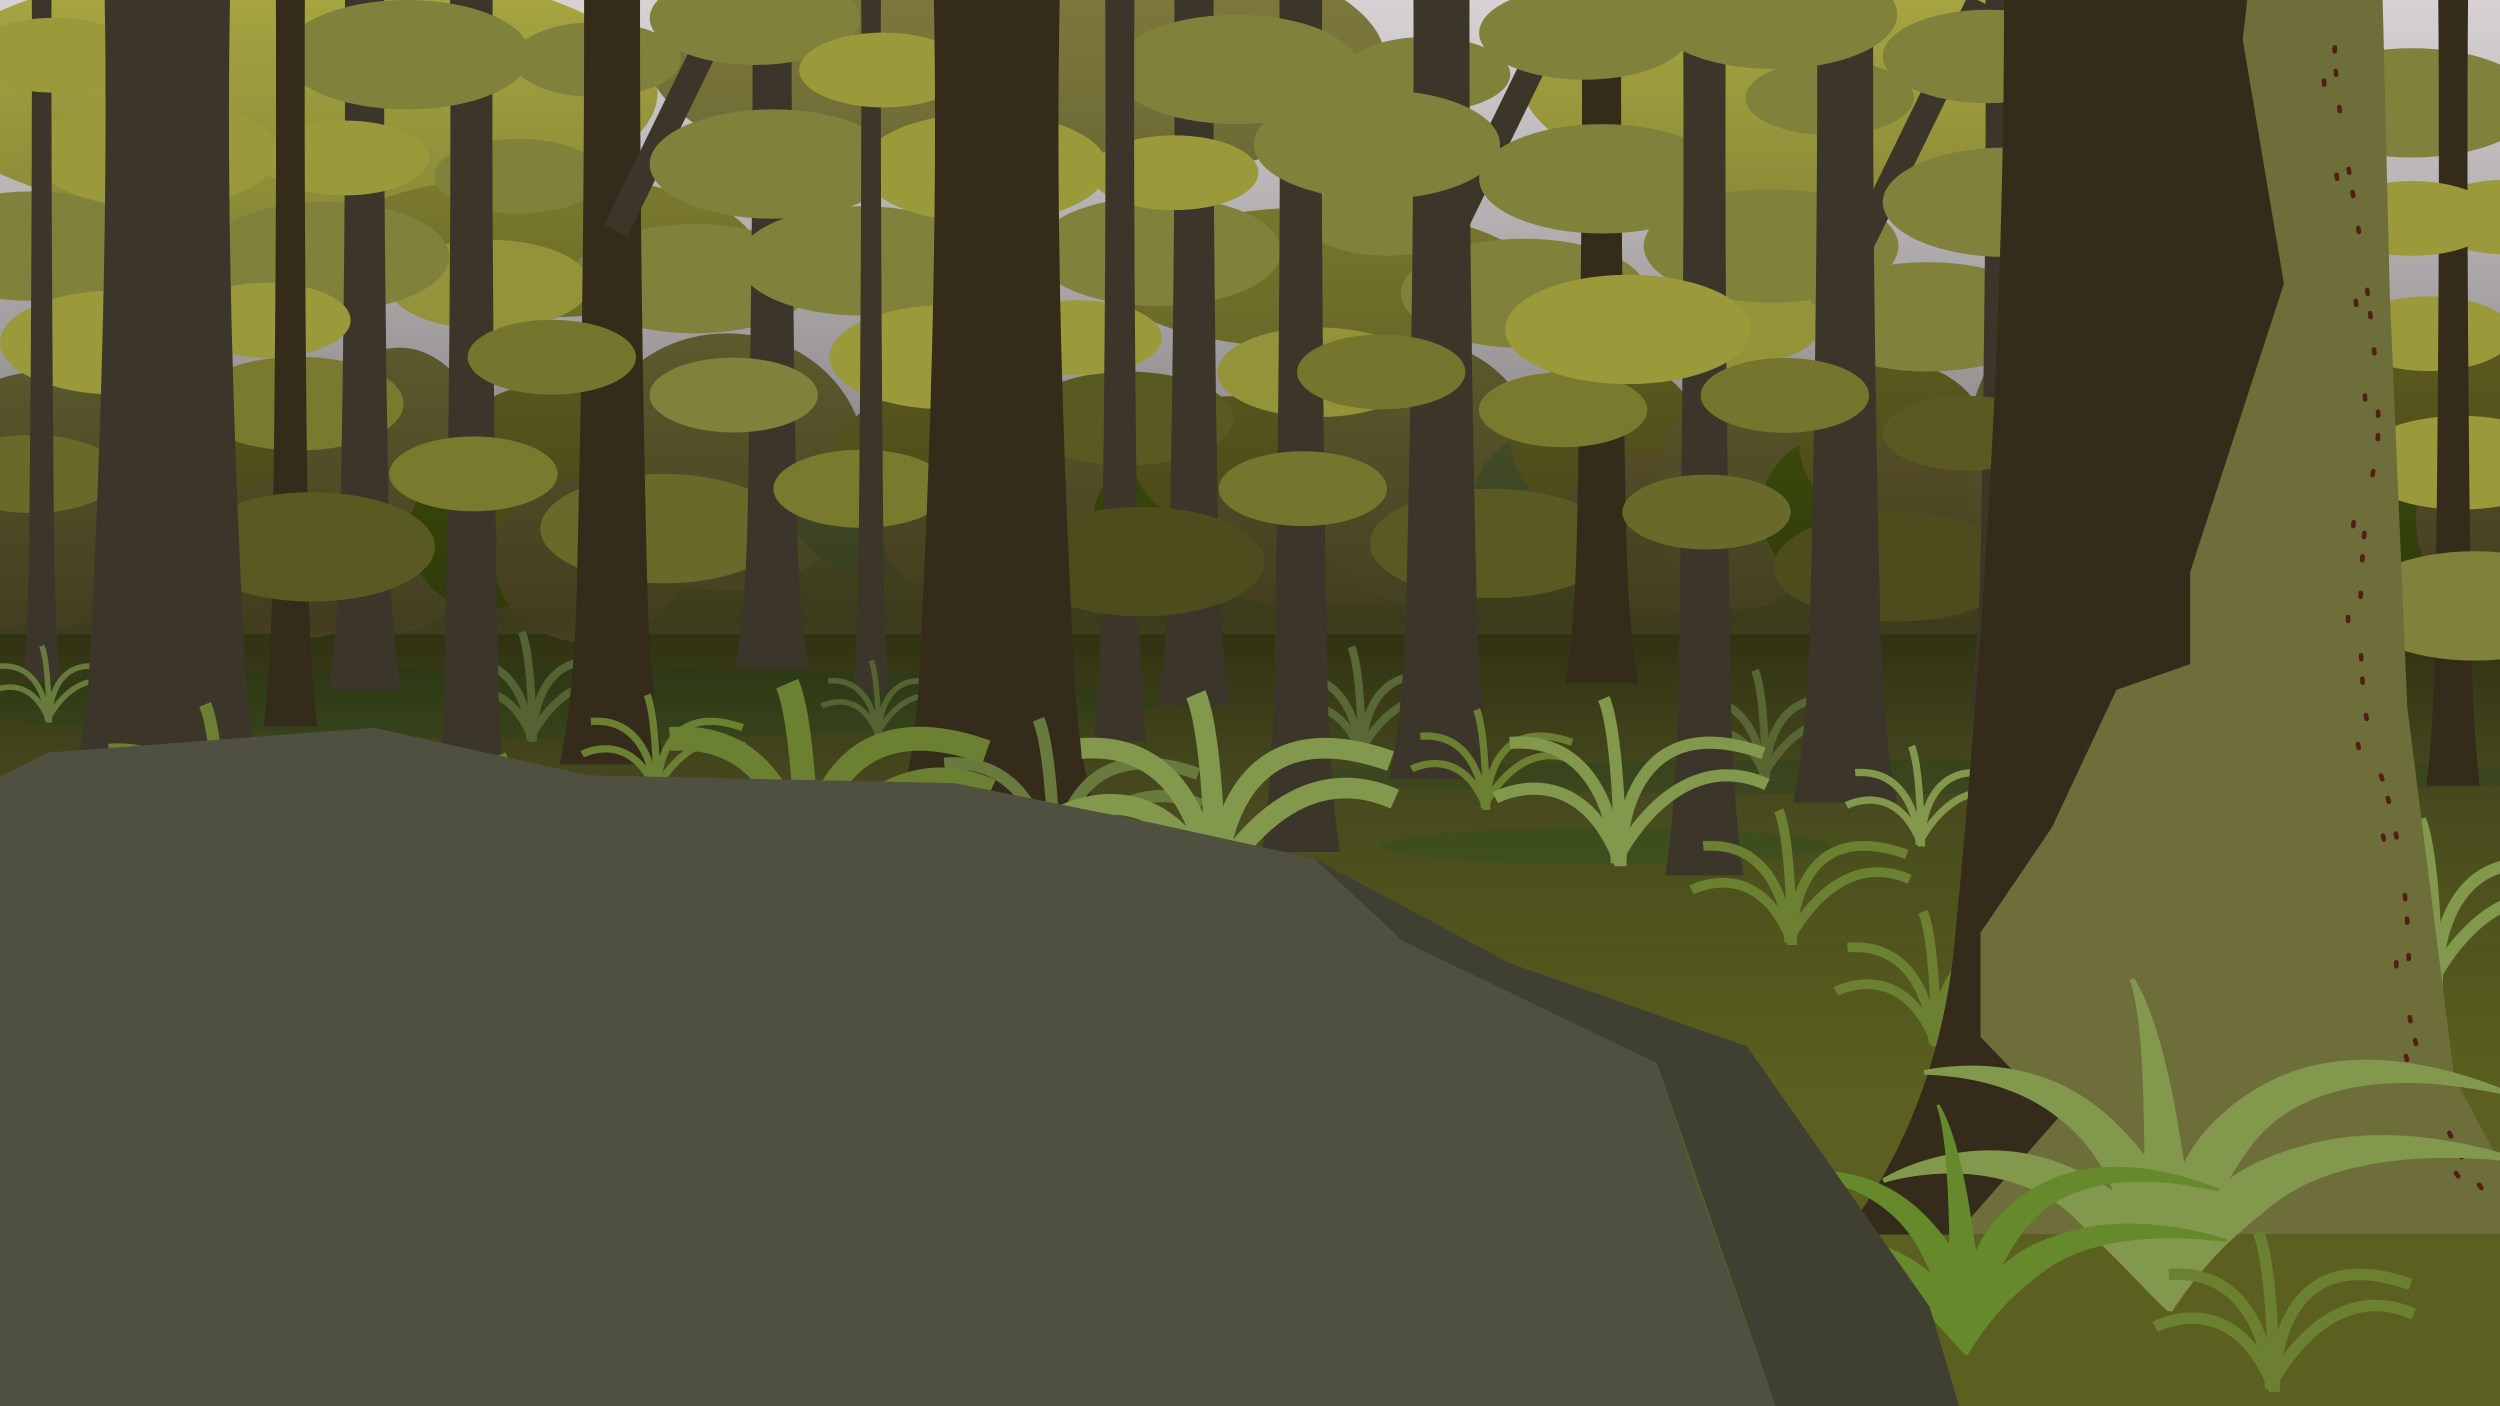 <svg xmlns="http://www.w3.org/2000/svg" xmlns:xlink="http://www.w3.org/1999/xlink" viewBox="0 0 1920 1080"><defs><style>.cls-1{fill:#e5dfe1;}.cls-2{fill:#5b6020;}.cls-3{fill:#b0af45;}.cls-4{fill:#787838;}.cls-5{fill:#848040;}.cls-6{fill:#979639;}.cls-7{fill:#867a3e;}.cls-8{fill:#6a783d;}.cls-9{fill:#84802c;}.cls-10{fill:#5c7312;}.cls-11{fill:#4a5e20;}.cls-12{fill:#4a6220;}.cls-13{fill:#4a6020;}.cls-14{fill:url(#linear-gradient);}.cls-15{fill:#80813b;}.cls-16{fill:#696929;}.cls-17,.cls-23,.cls-26,.cls-27,.cls-28,.cls-29,.cls-30,.cls-32,.cls-33,.cls-34,.cls-35,.cls-36,.cls-37,.cls-38,.cls-39,.cls-41,.cls-42,.cls-44{fill:none;stroke-miterlimit:10;}.cls-17,.cls-32{stroke:#556332;}.cls-17,.cls-30,.cls-35{stroke-width:6.13px;}.cls-18{fill:#9a9a3a;}.cls-19{fill:#7a7a2f;}.cls-20{fill:#939339;}.cls-21{fill:#342b1a;}.cls-22{fill:#3c362a;}.cls-23{stroke:#3c362a;stroke-width:20px;}.cls-24{fill:#75752d;}.cls-25{fill:#595922;}.cls-26,.cls-33{stroke:#697a3e;}.cls-26,.cls-32{stroke-width:4.28px;}.cls-27,.cls-28,.cls-34,.cls-38,.cls-44{stroke:#6b8031;}.cls-27{stroke-width:9.58px;}.cls-28,.cls-37{stroke-width:5.59px;}.cls-29,.cls-36,.cls-37,.cls-39{stroke:#82984d;}.cls-29,.cls-34{stroke-width:7.5px;}.cls-30{stroke:#596935;}.cls-31{fill:#4c4c1d;}.cls-33,.cls-36{stroke-width:9.35px;}.cls-35{stroke:#576633;}.cls-38{stroke-width:18.42px;}.cls-39{stroke-width:15.88px;}.cls-40{fill:#6e6e3b;}.cls-41,.cls-42{stroke:#541d16;stroke-linecap:round;stroke-width:3.56px;}.cls-41{stroke-dasharray:3 25 3 45 3 15;}.cls-42{stroke-dasharray:3 95 3 70;}.cls-43{fill:#82984d;}.cls-44{stroke-width:8.9px;}.cls-45{fill:#65892b;}.cls-46{fill:#4f503f;}.cls-47{fill:#3f4032;}</style><linearGradient id="linear-gradient" x1="971" y1="-64" x2="971" y2="838" gradientUnits="userSpaceOnUse"><stop offset="0" stop-opacity="0"/><stop offset="0.6" stop-opacity="0.5"/><stop offset="0.74" stop-color="#1d191a" stop-opacity="0.34"/><stop offset="0.76" stop-color="#1c191a" stop-opacity="0.3"/><stop offset="0.82" stop-color="#111010" stop-opacity="0.19"/><stop offset="1" stop-opacity="0"/></linearGradient></defs><g id="fern-interactive"><g id="background"><rect class="cls-1" x="-50" y="-57" width="2020" height="560"/><rect class="cls-2" x="-50" y="477" width="2020" height="651"/><ellipse class="cls-3" cx="222.23" cy="71" rx="282.85" ry="101"/><rect class="cls-4" x="-50" y="393" width="2020" height="94"/><ellipse class="cls-5" cx="781.02" cy="46" rx="282.85" ry="101"/><ellipse class="cls-6" cx="1014.83" cy="213.5" rx="163.83" ry="54.5"/><ellipse class="cls-3" cx="1450.75" cy="61" rx="282.85" ry="101"/><ellipse class="cls-6" cx="415.11" cy="189.22" rx="163.83" ry="54.5"/><ellipse class="cls-7" cx="3.46" cy="418.8" rx="75.11" ry="63.19"/><ellipse class="cls-5" cx="36.85" cy="383.47" rx="108.85" ry="98.47"/><ellipse class="cls-8" cx="151.19" cy="406.31" rx="58.76" ry="58.19"/><ellipse class="cls-9" cx="194.82" cy="355.26" rx="72.67" ry="63.26"/><ellipse class="cls-7" cx="230.69" cy="427.04" rx="72.67" ry="63.26"/><ellipse class="cls-5" cx="306.6" cy="376.24" rx="73.4" ry="109.24"/><ellipse class="cls-10" cx="372.83" cy="409.85" rx="58.76" ry="58.19"/><ellipse class="cls-9" cx="416.46" cy="358.79" rx="72.67" ry="63.26"/><ellipse class="cls-7" cx="452.33" cy="430.57" rx="72.67" ry="63.26"/><ellipse class="cls-7" cx="516.24" cy="403.08" rx="78.32" ry="50.67"/><ellipse class="cls-5" cx="558.28" cy="354.86" rx="106.28" ry="98.86"/><ellipse class="cls-8" cx="670.28" cy="393.08" rx="61.28" ry="46.66"/><ellipse class="cls-9" cx="715.78" cy="352.14" rx="75.78" ry="50.72"/><ellipse class="cls-7" cx="753.18" cy="409.69" rx="75.78" ry="50.72"/><ellipse class="cls-5" cx="825.75" cy="386.4" rx="69.94" ry="70.15"/><ellipse class="cls-10" cx="901.41" cy="395.91" rx="61.28" ry="46.66"/><ellipse class="cls-9" cx="946.9" cy="354.97" rx="75.78" ry="50.72"/><ellipse class="cls-7" cx="984.3" cy="412.53" rx="75.78" ry="50.72"/><ellipse class="cls-7" cx="1041.79" cy="401.21" rx="75.11" ry="63.19"/><ellipse class="cls-5" cx="1092.51" cy="363.68" rx="91.51" ry="100.68"/><ellipse class="cls-8" cx="1189.51" cy="388.73" rx="58.76" ry="58.19"/><ellipse class="cls-9" cx="1233.14" cy="337.68" rx="72.67" ry="63.26"/><ellipse class="cls-7" cx="1269.01" cy="409.46" rx="72.67" ry="63.26"/><ellipse class="cls-5" cx="1338.6" cy="380.4" rx="67.07" ry="87.49"/><ellipse class="cls-10" cx="1411.15" cy="392.26" rx="58.76" ry="58.19"/><ellipse class="cls-9" cx="1454.78" cy="341.21" rx="72.67" ry="63.26"/><ellipse class="cls-7" cx="1490.65" cy="412.99" rx="72.67" ry="63.26"/><ellipse class="cls-7" cx="1502.21" cy="384.07" rx="70.54" ry="76.78"/><ellipse class="cls-5" cx="1572.81" cy="354.49" rx="62.98" ry="106.31"/><ellipse class="cls-10" cx="1849.09" cy="373.2" rx="55.19" ry="70.71"/><ellipse class="cls-9" cx="1890.07" cy="311.16" rx="68.25" ry="76.87"/><ellipse class="cls-7" cx="1923.75" cy="398.38" rx="68.25" ry="76.87"/><ellipse class="cls-11" cx="1481" cy="596.56" rx="506.75" ry="13.25"/><ellipse class="cls-12" cx="416.13" cy="539.9" rx="474.88" ry="26.9"/><ellipse class="cls-13" cx="1233" cy="649.9" rx="172" ry="14.1"/></g><g id="shade"><rect class="cls-14" x="-56" y="-64" width="2054" height="902"/></g><g id="plants-background"><ellipse class="cls-15" cx="533.5" cy="214" rx="94.5" ry="42"/><ellipse class="cls-16" cx="509.5" cy="406" rx="94.5" ry="42"/><path class="cls-17" d="M407.43,568.41s-1.65-64.86-54-60.61"/><path class="cls-17" d="M346.11,535.39s41.77-22.64,63.1,33"/><path class="cls-17" d="M481.24,513c-74.05-26.42-72,54.16-72,54.16"/><path class="cls-17" d="M407,567.15s28.42-59.74,76-38.44"/><path class="cls-17" d="M409.21,569.88s-.37-65.62-8.39-84.48"/><ellipse class="cls-15" cx="24.5" cy="189" rx="94.5" ry="42"/><ellipse class="cls-18" cx="90" cy="263" rx="90" ry="40"/><ellipse class="cls-19" cx="229" cy="310" rx="81" ry="36"/><ellipse class="cls-20" cx="375.5" cy="218.56" rx="77.5" ry="34.44"/><ellipse class="cls-15" cx="398.02" cy="135.35" rx="64.63" ry="28.73"/><ellipse class="cls-15" cx="458.21" cy="45.75" rx="64.63" ry="28.73"/><ellipse class="cls-15" cx="250.5" cy="197" rx="94.5" ry="42"/><path class="cls-21" d="M430,587c1.6-7.43,2.82-14.85,4-22.28s2.08-14.86,3-22.28c1.71-14.86,3-29.71,4-44.56.44-7.43.89-14.86,1.19-22.29s.57-14.85.77-22.28l1-44.56c.72-29.71,1.22-59.42,1.82-89.12s1-59.42,1.38-89.13q1.19-89.13,1.4-178.25c.14-59.42,0-118.83-1.1-178.25h45.22c-1.07,59.42-1.24,118.83-1.1,178.25s.61,118.83,1.4,178.25c.35,29.71.9,59.42,1.38,89.13s1.1,59.41,1.82,89.12l1,44.56c.2,7.43.4,14.86.77,22.28s.75,14.86,1.19,22.29c1,14.85,2.28,29.7,4,44.56.88,7.42,1.83,14.85,3,22.28s2.36,14.85,4,22.28Z"/><path class="cls-22" d="M565.13,513.26c1.09-6.4,2-12.81,2.76-19.22s1.45-12.82,2.06-19.23c1.2-12.82,2.1-25.64,2.78-38.45s1.09-25.64,1.37-38.46l.71-38.45,1.27-76.91.93-76.91c.37-25.63.46-51.27.67-76.91l.24-38.45L578,51.82c.1-51.28,0-102.55-.76-153.82h31.5C608-50.73,607.89.54,608,51.82l.09,38.45.24,38.45c.21,25.64.3,51.28.67,76.91l.93,76.91,1.27,76.91.71,38.45c.28,12.82.7,25.64,1.37,38.46s1.58,25.63,2.78,38.45c.61,6.41,1.27,12.82,2.06,19.23s1.67,12.82,2.76,19.22Z"/><path class="cls-22" d="M252.13,530.39c1.09-6.41,2-12.82,2.76-19.23s1.45-12.82,2.06-19.23c1.2-12.82,2.1-25.63,2.78-38.45s1.09-25.64,1.37-38.46l.71-38.45,1.27-76.91.93-76.91c.37-25.63.46-51.27.67-76.9l.24-38.46L265,68.94c.1-51.27,0-102.55-.76-153.82h31.5C295-33.61,294.89,17.67,295,68.94l.09,38.45.24,38.46c.21,25.63.3,51.27.67,76.9l.93,76.91,1.27,76.91L298.9,415c.28,12.82.7,25.64,1.37,38.46s1.58,25.63,2.78,38.45c.61,6.41,1.27,12.82,2.06,19.23s1.67,12.82,2.76,19.23Z"/><path class="cls-22" d="M332,643c1.18-7.43,2.13-14.85,3-22.28s1.56-14.86,2.22-22.28c1.29-14.86,2.25-29.71,3-44.56s1.17-29.71,1.47-44.57l.77-44.56,1.36-89.12,1-89.13c.4-29.71.49-59.42.71-89.12l.27-44.57.09-44.56C346,48.83,345.85-10.58,345-70H379c-.81,59.42-.93,118.83-.82,178.25l.09,44.56.27,44.57c.22,29.7.31,59.41.71,89.12l1,89.13,1.36,89.12.77,44.56c.3,14.86.75,29.71,1.47,44.57s1.7,29.7,3,44.56c.66,7.42,1.37,14.85,2.22,22.28s1.79,14.85,3,22.28Z"/><line class="cls-23" x1="473" y1="177" x2="573.5" y2="-28.5"/><ellipse class="cls-15" cx="312.5" cy="42" rx="94.5" ry="42"/><ellipse class="cls-15" cx="593.5" cy="126" rx="94.5" ry="42"/><ellipse class="cls-15" cx="579.75" cy="13.99" rx="80.75" ry="35.89"/><ellipse class="cls-18" cx="204.61" cy="245.93" rx="64.63" ry="28.73"/><ellipse class="cls-18" cx="264.79" cy="121.34" rx="64.63" ry="28.73"/><ellipse class="cls-18" cx="119.08" cy="117.58" rx="94.5" ry="42"/><ellipse class="cls-19" cx="363.61" cy="363.93" rx="64.63" ry="28.73"/><ellipse class="cls-24" cx="423.79" cy="274.34" rx="64.63" ry="28.73"/><ellipse class="cls-16" cx="24.5" cy="364" rx="67.5" ry="30"/><ellipse class="cls-15" cx="563.45" cy="303.41" rx="64.63" ry="28.73"/><path class="cls-21" d="M202.56,558c3.05-25.64,4.54-51.27,5.58-76.91.49-12.82.79-25.63,1-38.45l.48-38.46,1-76.9.69-76.91c.27-25.64.33-51.27.48-76.91l.18-38.45L212,96.55c.07-51.27,0-102.54-.56-153.82h23.1C234-6,233.92,45.28,234,96.55l.07,38.46.18,38.45c.15,25.64.21,51.27.48,76.91l.69,76.91,1,76.9.48,38.46c.21,12.82.52,25.63,1,38.45,1,25.64,2.53,51.27,5.58,76.91Z"/><ellipse class="cls-25" cx="239.5" cy="420" rx="94.5" ry="42"/><path class="cls-22" d="M18.07,521.76c.54-6.41,1-12.82,1.37-19.23l.55-9.61.47-9.62c.33-6.41.55-12.81.79-19.22s.42-12.82.59-19.23c.75-25.64.79-51.27,1-76.91L23.54,291,24,214.12l.33-76.9.17-76.91c.06-25.64,0-51.27-.09-76.91L24.34-55l-.22-38.46H39.88L39.66-55,39.58-16.6c0,25.64-.15,51.27-.09,76.91l.17,76.91.33,76.9L40.46,291l.66,76.91c.25,25.64.29,51.27,1,76.91.17,6.41.33,12.82.59,19.23s.46,12.81.79,19.22l.47,9.62.55,9.61c.39,6.41.83,12.82,1.37,19.23Z"/><ellipse class="cls-18" cx="41.45" cy="42.41" rx="64.63" ry="28.73"/><path class="cls-26" d="M36.63,554S35.49,508.63-.92,511.6"/><path class="cls-26" d="M-6,530.89S23,515.06,37.87,554"/><path class="cls-26" d="M88,515.23c-51.49-18.47-50.09,37.86-50.09,37.86"/><path class="cls-26" d="M36.37,553.09s19.76-41.76,52.81-26.87"/><path class="cls-26" d="M37.87,555s-.25-45.87-5.83-59.06"/><path class="cls-22" d="M40.06,648a205.43,205.43,0,0,0,8.76-22.28q3.7-11.15,6.54-22.28a425.73,425.73,0,0,0,8.82-44.56c4.43-29.71,4.93-59.42,6.63-89.13q2.23-44.56,4-89.12c1.06-29.71,2.26-59.42,3-89.13Q80.49,202.37,81,113.25c0-14.85.13-29.71,0-44.56L81,46.41l-.23-22.28C80.55,9.27,80.32-5.58,80-20.44S79.18-50.15,78.5-65h100c-.68,14.85-1.1,29.71-1.45,44.56s-.6,29.71-.79,44.57L176,46.41l-.1,22.28c-.09,14.85,0,29.71,0,44.56q.41,89.13,3.18,178.25c.79,29.71,2,59.42,3,89.13q1.83,44.55,4,89.12c1.7,29.71,2.2,59.42,6.63,89.13a425.73,425.73,0,0,0,8.82,44.56q2.85,11.13,6.54,22.28A205.43,205.43,0,0,0,216.94,648Z"/><path class="cls-27" d="M167.78,670.68S165.21,569.37,83.42,576"/><path class="cls-27" d="M72,619.1s65.25-35.37,98.57,51.58"/><path class="cls-27" d="M283.09,584.1c-115.67-41.26-112.52,84.61-112.52,84.61"/><path class="cls-27" d="M167.19,668.71s44.39-93.32,118.65-60.05"/><path class="cls-27" d="M170.57,673s-.58-102.5-13.1-132"/><path class="cls-28" d="M503.05,609.38s-1.51-59.17-49.28-55.3"/><path class="cls-28" d="M447.1,579.26s38.11-20.66,57.57,30.12"/><path class="cls-28" d="M570.4,558.82c-67.57-24.1-65.73,49.41-65.73,49.41"/><path class="cls-28" d="M502.7,608.23s25.93-54.51,69.3-35.07"/><path class="cls-28" d="M504.67,610.72s-.33-59.86-7.65-77.08"/><path class="cls-29" d="M80,701.51s-2-79.34-66.07-74.15"/><path class="cls-29" d="M4.93,661.12s51.1-27.7,77.2,40.39"/><path class="cls-29" d="M170.25,633.71C79.66,601.4,82.13,700,82.13,700"/><path class="cls-29" d="M79.48,700s34.77-73.09,92.92-47"/><path class="cls-29" d="M82.13,703.31S81.68,623,71.87,600"/><ellipse class="cls-15" cx="1170.5" cy="225.34" rx="94.5" ry="42"/><ellipse class="cls-25" cx="1146.5" cy="417.34" rx="94.5" ry="42"/><path class="cls-30" d="M1044.43,579.75s-1.65-64.86-54-60.61"/><path class="cls-30" d="M983.11,546.73s41.77-22.64,63.1,33"/><path class="cls-30" d="M1118.24,524.32c-74-26.41-72,54.17-72,54.17"/><path class="cls-30" d="M1044,578.49s28.42-59.75,76-38.44"/><path class="cls-30" d="M1046.21,581.21s-.37-65.61-8.39-84.48"/><ellipse class="cls-15" cx="661.5" cy="200.34" rx="94.5" ry="42"/><ellipse class="cls-18" cx="727" cy="274.34" rx="90" ry="40"/><ellipse class="cls-25" cx="866" cy="321.34" rx="81" ry="36"/><ellipse class="cls-20" cx="1012.5" cy="285.89" rx="77.5" ry="34.44"/><ellipse class="cls-15" cx="1065.02" cy="167.68" rx="64.63" ry="28.73"/><ellipse class="cls-15" cx="1095.21" cy="57.09" rx="64.63" ry="28.73"/><ellipse class="cls-15" cx="889.5" cy="193" rx="94.5" ry="42"/><path class="cls-22" d="M1067,598.34c1.6-7.43,2.82-14.86,4-22.29s2.08-14.85,3-22.28c1.71-14.85,3-29.71,4-44.56.44-7.43.89-14.85,1.19-22.28s.57-14.86.77-22.28l1-44.56c.72-29.71,1.22-59.42,1.82-89.13s1-59.42,1.38-89.12q1.19-89.13,1.4-178.25c.14-59.42,0-118.84-1.1-178.25h45.22c-1.07,59.41-1.24,118.83-1.1,178.25s.61,118.83,1.4,178.25c.35,29.7.9,59.41,1.38,89.12s1.1,59.42,1.82,89.13l1,44.56c.2,7.42.4,14.85.77,22.28s.75,14.85,1.19,22.28c1,14.85,2.28,29.71,4,44.56.88,7.43,1.83,14.86,3,22.28s2.36,14.86,4,22.29Z"/><path class="cls-21" d="M1202.13,524.6c1.09-6.41,2-12.82,2.76-19.23s1.45-12.81,2.06-19.22c1.2-12.82,2.1-25.64,2.78-38.46s1.09-25.63,1.37-38.45l.71-38.46,1.27-76.9L1214,217c.37-25.64.46-51.27.67-76.91l.24-38.45.09-38.46c.1-51.27,0-102.54-.76-153.81h31.5c-.74,51.27-.86,102.54-.76,153.81l.09,38.46.24,38.45c.21,25.64.3,51.27.67,76.91l.93,76.91,1.27,76.9.71,38.46c.28,12.82.7,25.63,1.37,38.45s1.58,25.64,2.78,38.46c.61,6.41,1.27,12.81,2.06,19.22s1.67,12.82,2.76,19.23Z"/><path class="cls-22" d="M889.13,541.72c1.09-6.41,2-12.82,2.76-19.23s1.45-12.81,2.06-19.22c1.2-12.82,2.1-25.64,2.78-38.46s1.09-25.63,1.37-38.45l.71-38.45L900.08,311l.93-76.91c.37-25.64.46-51.27.67-76.91l.24-38.45L902,80.27c.1-51.27,0-102.54-.76-153.81h31.5C932-22.27,931.89,29,932,80.27l.09,38.46.24,38.45c.21,25.64.3,51.27.67,76.91l.93,76.91,1.27,76.91.71,38.45c.28,12.82.7,25.64,1.37,38.45s1.58,25.64,2.78,38.46c.61,6.41,1.27,12.82,2.06,19.22s1.67,12.82,2.76,19.23Z"/><path class="cls-22" d="M969,654.34c1.18-7.43,2.13-14.86,3-22.29s1.56-14.85,2.22-22.28c1.29-14.85,2.25-29.71,3-44.56s1.17-29.71,1.47-44.56l.77-44.56L980.78,387l1-89.12c.4-29.71.49-59.42.71-89.13l.27-44.56.09-44.56C983,60.17,982.85.75,982-58.66H1016c-.81,59.41-.93,118.83-.82,178.25l.09,44.56.27,44.56c.22,29.71.31,59.42.71,89.13l1,89.12,1.36,89.13.77,44.56c.3,14.85.75,29.71,1.47,44.56s1.7,29.71,3,44.56c.66,7.43,1.37,14.86,2.22,22.28s1.79,14.86,3,22.29Z"/><line class="cls-23" x1="1110" y1="188.34" x2="1210.5" y2="-17.16"/><ellipse class="cls-15" cx="949.5" cy="53.34" rx="94.5" ry="42"/><ellipse class="cls-15" cx="1230.5" cy="137.34" rx="94.5" ry="42"/><ellipse class="cls-15" cx="1216.75" cy="25.33" rx="80.75" ry="35.89"/><ellipse class="cls-18" cx="827.61" cy="259.27" rx="64.63" ry="28.73"/><ellipse class="cls-18" cx="901.79" cy="132.67" rx="64.63" ry="28.73"/><ellipse class="cls-18" cx="756.08" cy="128.92" rx="94.5" ry="42"/><ellipse class="cls-24" cx="1000.61" cy="375.27" rx="64.63" ry="28.73"/><ellipse class="cls-24" cx="1060.79" cy="285.67" rx="64.63" ry="28.73"/><ellipse class="cls-19" cx="661.5" cy="375.34" rx="67.5" ry="30"/><ellipse class="cls-19" cx="1200.45" cy="314.75" rx="64.63" ry="28.73"/><path class="cls-22" d="M839.56,569.34c3.05-25.64,4.54-51.28,5.58-76.91.49-12.82.79-25.64,1-38.46l.48-38.45,1-76.91.69-76.91c.27-25.63.33-51.27.48-76.91l.18-38.45.07-38.45c.07-51.28,0-102.55-.56-153.82h23.1C871,5.34,870.92,56.61,871,107.89l.07,38.45.18,38.45c.15,25.64.21,51.28.49,76.91l.68,76.91,1,76.91.48,38.45c.21,12.82.52,25.64,1,38.46,1,25.63,2.53,51.27,5.58,76.91Z"/><ellipse class="cls-31" cx="876.5" cy="431.34" rx="94.5" ry="42"/><path class="cls-22" d="M655.07,533.09c.54-6.41,1-12.82,1.37-19.22l.55-9.62.47-9.61c.33-6.41.55-12.82.79-19.23s.42-12.82.59-19.23c.75-25.63.79-51.27,1-76.9l.66-76.91.47-76.91.33-76.91.17-76.91c.06-25.63,0-51.27-.09-76.9l-.08-38.46-.22-38.45h15.76l-.22,38.45-.08,38.46c-.05,25.63-.15,51.27-.09,76.9l.17,76.91.33,76.91.47,76.91.66,76.91c.25,25.63.29,51.27,1,76.9.17,6.41.33,12.82.59,19.23s.46,12.82.79,19.23l.47,9.61.55,9.62c.39,6.4.83,12.81,1.37,19.22Z"/><ellipse class="cls-18" cx="678.45" cy="53.75" rx="64.63" ry="28.73"/><path class="cls-32" d="M673.63,565.31s-1.14-45.34-37.55-42.37"/><path class="cls-32" d="M631,542.23s29-15.83,43.87,23.08"/><path class="cls-32" d="M725,526.56c-51.49-18.46-50.09,37.87-50.09,37.87"/><path class="cls-32" d="M673.37,564.43s19.76-41.77,52.81-26.88"/><path class="cls-32" d="M674.87,566.34s-.25-45.88-5.83-59.07"/><path class="cls-21" d="M677.06,659.34a205.58,205.58,0,0,0,8.76-22.29q3.7-11.13,6.54-22.28a425.22,425.22,0,0,0,8.82-44.56c4.43-29.71,4.93-59.42,6.63-89.12q2.24-44.56,4-89.13c1.06-29.71,2.26-59.42,3.05-89.12q2.64-89.13,3.18-178.25c0-14.86.13-29.71,0-44.57L718,57.74l-.23-22.28c-.19-14.85-.42-29.71-.79-44.56s-.77-29.71-1.45-44.56h100c-.68,14.85-1.1,29.7-1.45,44.56s-.6,29.71-.79,44.56L813,57.74,812.93,80c-.09,14.86,0,29.71,0,44.57q.4,89.11,3.18,178.25c.79,29.7,2,59.41,3.05,89.12q1.83,44.57,4,89.13c1.7,29.7,2.2,59.41,6.63,89.12a425.22,425.22,0,0,0,8.82,44.56q2.85,11.15,6.54,22.28a205.58,205.58,0,0,0,8.76,22.29Z"/><path class="cls-33" d="M807.58,678.94S805.06,580,725.21,586.5"/><path class="cls-33" d="M714.06,628.59s63.71-34.53,96.24,50.35"/><path class="cls-33" d="M920.16,594.42C807.22,554.13,810.3,677,810.3,677"/><path class="cls-33" d="M807,677s43.35-91.11,115.85-58.62"/><path class="cls-33" d="M810.3,681.18s-.56-100.07-12.79-128.84"/><path class="cls-28" d="M1140.05,620.72s-1.51-59.18-49.28-55.3"/><path class="cls-28" d="M1084.1,590.59s38.11-20.65,57.57,30.13"/><path class="cls-28" d="M1207.4,570.15c-67.57-24.1-65.73,49.42-65.73,49.42"/><path class="cls-28" d="M1139.7,619.57s25.93-54.51,69.3-35.07"/><path class="cls-28" d="M1141.67,622.06s-.33-59.87-7.65-77.08"/><path class="cls-34" d="M393,680.85s-2-79.34-66.07-74.15"/><path class="cls-34" d="M317.93,640.46s51.1-27.7,77.2,40.39"/><path class="cls-34" d="M483.25,613.05c-90.59-32.32-88.12,66.26-88.12,66.26"/><path class="cls-34" d="M392.48,679.31s34.77-73.09,92.92-47"/><path class="cls-34" d="M395.13,682.64s-.45-80.27-10.26-103.35"/><ellipse class="cls-15" cx="1480.5" cy="243.34" rx="94.5" ry="42"/><ellipse class="cls-31" cx="1456.5" cy="435.34" rx="94.5" ry="42"/><path class="cls-35" d="M1354.43,597.75s-1.65-64.86-54-60.61"/><path class="cls-35" d="M1293.11,564.73s41.77-22.64,63.1,33"/><path class="cls-35" d="M1428.24,542.32c-74-26.41-72,54.17-72,54.17"/><path class="cls-35" d="M1354,596.49s28.42-59.75,76-38.44"/><path class="cls-35" d="M1356.21,599.21s-.37-65.61-8.39-84.48"/><ellipse class="cls-15" cx="1852.5" cy="79" rx="94.5" ry="42"/><ellipse class="cls-18" cx="1890" cy="355.34" rx="81" ry="36"/><ellipse class="cls-20" cx="1322.5" cy="247.89" rx="77.5" ry="34.44"/><ellipse class="cls-15" cx="1360.19" cy="188.94" rx="97.81" ry="43.47"/><ellipse class="cls-15" cx="1405.21" cy="75.09" rx="64.63" ry="28.73"/><ellipse class="cls-15" cx="1057.5" cy="111" rx="94.5" ry="42"/><path class="cls-22" d="M1377,616.34c1.6-7.43,2.82-14.86,4-22.29s2.08-14.85,3-22.28c1.71-14.85,3-29.71,4-44.56.44-7.43.89-14.85,1.19-22.28s.57-14.86.77-22.28l1-44.56c.72-29.71,1.22-59.42,1.82-89.13s1-59.42,1.38-89.12q1.19-89.13,1.4-178.25c.14-59.42,0-118.84-1.1-178.25h45.22c-1.07,59.41-1.24,118.83-1.1,178.25s.61,118.83,1.4,178.25c.35,29.7.9,59.41,1.38,89.12s1.1,59.42,1.82,89.13l1,44.56c.2,7.42.4,14.85.77,22.28s.75,14.85,1.19,22.28c1,14.85,2.28,29.71,4,44.56.88,7.43,1.83,14.86,3,22.28s2.36,14.86,4,22.29Z"/><path class="cls-22" d="M1512.13,542.6c1.09-6.41,2-12.82,2.76-19.23s1.45-12.81,2.06-19.22c1.2-12.82,2.1-25.64,2.78-38.46s1.09-25.63,1.37-38.45l.71-38.46,1.27-76.9L1524,235c.37-25.64.46-51.27.67-76.91l.24-38.45.09-38.46c.1-51.27,0-102.54-.76-153.81h31.5c-.74,51.27-.86,102.54-.76,153.81l.09,38.46.24,38.45c.21,25.64.3,51.27.67,76.91l.93,76.91,1.27,76.9.71,38.46c.28,12.82.7,25.63,1.37,38.45s1.58,25.64,2.78,38.46c.61,6.41,1.27,12.81,2.06,19.22s1.67,12.82,2.76,19.23Z"/><path class="cls-22" d="M1279,672.34c1.18-7.43,2.13-14.86,3-22.29s1.56-14.85,2.22-22.28c1.29-14.85,2.25-29.71,3-44.56s1.17-29.71,1.47-44.56l.77-44.56,1.36-89.13,1-89.12c.4-29.71.49-59.42.71-89.13l.27-44.56.09-44.56c.11-59.42,0-118.84-.82-178.25H1326c-.81,59.41-.93,118.83-.82,178.25l.09,44.56.27,44.56c.22,29.71.31,59.42.71,89.13l1,89.12,1.36,89.13.77,44.56c.3,14.85.75,29.71,1.47,44.56s1.7,29.71,3,44.56c.66,7.43,1.37,14.86,2.22,22.28s1.79,14.86,3,22.29Z"/><line class="cls-23" x1="1420" y1="206.34" x2="1520.5" y2="0.84"/><ellipse class="cls-15" cx="1362.5" cy="11" rx="94.5" ry="42"/><ellipse class="cls-15" cx="1540.5" cy="155.34" rx="94.5" ry="42"/><ellipse class="cls-15" cx="1526.75" cy="43.33" rx="80.75" ry="35.89"/><ellipse class="cls-18" cx="1865.61" cy="256.27" rx="64.63" ry="28.73"/><ellipse class="cls-18" cx="1925.79" cy="166.67" rx="64.63" ry="28.73"/><ellipse class="cls-18" cx="1250.5" cy="253" rx="94.5" ry="42"/><ellipse class="cls-16" cx="1310.61" cy="393.27" rx="64.63" ry="28.73"/><ellipse class="cls-24" cx="1370.79" cy="303.67" rx="64.63" ry="28.73"/><ellipse class="cls-25" cx="1510.45" cy="332.75" rx="64.63" ry="28.73"/><path class="cls-21" d="M1863.56,603.34c3-25.64,4.54-51.28,5.58-76.91.49-12.82.79-25.64,1-38.46l.48-38.45,1-76.91.69-76.91c.27-25.63.33-51.27.48-76.91l.18-38.45.07-38.45c.07-51.28,0-102.55-.56-153.82h23.1c-.55,51.27-.63,102.54-.56,153.82l.07,38.45.18,38.45c.15,25.64.21,51.28.49,76.91l.68,76.91,1,76.91.48,38.45c.21,12.82.52,25.64,1,38.46,1,25.63,2.53,51.27,5.58,76.91Z"/><ellipse class="cls-15" cx="1900.5" cy="465.34" rx="94.5" ry="42"/><ellipse class="cls-18" cx="1852.45" cy="167.75" rx="64.63" ry="28.73"/><path class="cls-36" d="M1868.58,755.94s-2.52-98.91-82.37-92.44"/><path class="cls-36" d="M1775.06,705.59s63.71-34.53,96.24,50.35"/><path class="cls-36" d="M1981.16,671.42C1868.22,631.13,1871.3,754,1871.3,754"/><path class="cls-36" d="M1868,754s43.35-91.11,115.85-58.62"/><path class="cls-36" d="M1871.3,758.18s-.56-100.07-12.79-128.84"/><path class="cls-37" d="M1474.05,648.72s-1.51-59.18-49.28-55.3"/><path class="cls-37" d="M1418.1,618.59s38.11-20.65,57.57,30.13"/><path class="cls-37" d="M1541.4,598.15c-67.57-24.1-65.73,49.42-65.73,49.42"/><path class="cls-37" d="M1473.7,647.57s25.93-54.51,69.3-35.07"/><path class="cls-37" d="M1475.67,650.06s-.33-59.87-7.65-77.08"/><path class="cls-34" d="M1485,801.85s-2-79.34-66.07-74.15"/><path class="cls-34" d="M1409.93,761.46s51.1-27.7,77.2,40.39"/><path class="cls-34" d="M1575.25,734.05c-90.59-32.32-88.12,66.26-88.12,66.26"/><path class="cls-34" d="M1484.48,800.31s34.77-73.09,92.92-47"/><path class="cls-34" d="M1487.13,803.64s-.45-80.27-10.26-103.35"/><path class="cls-38" d="M617.14,682.87S614,559.53,514.43,567.61"/><path class="cls-38" d="M500.53,620.08S580,577,620.53,682.87"/><path class="cls-38" d="M757.52,577.47c-140.83-50.23-137,103-137,103"/><path class="cls-38" d="M616.41,680.48s54.05-113.62,144.45-73.11"/><path class="cls-38" d="M620.53,685.66s-.7-124.78-15.95-160.66"/><path class="cls-39" d="M930.64,687.6S927.57,567,830.18,574.86"/><path class="cls-39" d="M816.58,626.19S894.28,584.07,934,687.6"/><path class="cls-39" d="M1068,584.51C930.21,535.38,934,685.26,934,685.26"/><path class="cls-39" d="M929.93,685.26s52.87-111.13,141.29-71.5"/><path class="cls-39" d="M934,690.33s-.68-122.05-15.6-157.15"/><path class="cls-36" d="M1241.8,663s-2.52-98.91-82.37-92.43"/><path class="cls-36" d="M1148.28,612.67s63.7-34.53,96.24,50.35"/><path class="cls-36" d="M1354.38,578.5c-112.94-40.29-109.86,82.61-109.86,82.61"/><path class="cls-36" d="M1241.21,661.11s43.35-91.12,115.85-58.63"/><path class="cls-36" d="M1244.52,665.26s-.56-100.07-12.79-128.84"/><path class="cls-34" d="M1374.17,723.93s-2-79.34-66.07-74.15"/><path class="cls-34" d="M1299.15,683.54s51.1-27.7,77.2,40.39"/><path class="cls-34" d="M1464.47,656.13c-90.59-32.32-88.12,66.26-88.12,66.26"/><path class="cls-34" d="M1373.7,722.39s34.77-73.09,92.92-47"/><path class="cls-34" d="M1376.35,725.72s-.45-80.27-10.26-103.35"/></g><g id="tree"><path class="cls-21" d="M1415.16,948.18c2.73-3.11,5.2-6.21,7.58-9.31l3.48-4.66c1.14-1.55,2.23-3.1,3.33-4.65q6.48-9.31,12.07-18.62a393.09,393.09,0,0,0,19.72-37.24c1.43-3.11,2.87-6.21,4.18-9.31l2-4.66,1.9-4.65c2.58-6.21,4.9-12.42,7.11-18.62,4.4-12.42,8.17-24.83,11.41-37.24a480,480,0,0,0,13.09-74.48l3.51-37.24,1.75-18.62,1.65-18.62,3.27-37.24,3-37.24,1.52-18.62,1.41-18.62L1520,501.3q5.3-74.48,9.35-149c5.23-99.31,8.66-198.61,9.5-297.92.42-49.65.22-99.31-.88-149-.56-24.83-1.31-49.65-2.38-74.48s-2.38-49.65-4.42-74.48h301.76c-2,24.83-3.33,49.65-4.42,74.48s-1.82,49.65-2.37,74.48c-1.11,49.65-1.3,99.31-.89,149,.85,99.31,4.28,198.61,9.5,297.92q4,74.48,9.35,149l2.79,37.24,1.41,18.62,1.52,18.62,3,37.24,3.28,37.24,1.64,18.62,1.76,18.62,3.5,37.24a481.22,481.22,0,0,0,13.1,74.48c3.24,12.41,7,24.82,11.4,37.24,2.21,6.2,4.53,12.41,7.11,18.62l1.9,4.65,2,4.66c1.31,3.1,2.75,6.2,4.18,9.31a390.93,390.93,0,0,0,19.73,37.24q5.6,9.3,12.06,18.62c1.1,1.55,2.19,3.1,3.33,4.65l3.49,4.66c2.37,3.1,4.84,6.2,7.58,9.31Z"/><polygon class="cls-40" points="1743.5 -156.99 1722.42 30.42 1754.05 217.84 1682.05 439.19 1682.05 510.02 1625.41 529.84 1575.85 635.53 1521.03 716.33 1521.03 796.3 1580.66 858.59 1502.17 948.18 1949.11 948.18 1884.81 827.16 1848.75 542.76 1835.32 224.83 1826.8 -128.53 1743.5 -156.99"/></g><g id="ants"><path id="ants-2" class="cls-41" d="M1815.73-35.13s-26.89,38.39-22.14,86.77l4.74,48.37s38.75,201.27,25.31,257.81-16.48,181.63,2.83,231.77,26.43,140.74,22.28,169,42.37,174.21,100.36,189.6"/><path id="ants-1" class="cls-42" d="M1806.24-31.57S1779.35,6.82,1784.1,55.2l4.74,48.37s38.75,201.26,25.31,257.8S1797.67,543,1817,593.15s26.43,140.74,22.28,169,42.37,174.21,100.36,189.6"/></g><g id="plants-foreground"><path class="cls-43" d="M1664.71,1006.5c-5.7-11.83-10.53-23.2-15.45-34.24s-9.65-21.76-14.6-32.15c-2.46-5.19-4.9-10.33-7.26-15.47l-7.06-15.39c-4.69-10.26-10.18-20.27-17.35-29a140.76,140.76,0,0,0-54.46-40.63,169.9,169.9,0,0,0-34.18-10.24l-4.47-.85-4.5-.7c-3-.51-6-.8-9.07-1.16-1.52-.21-3-.34-4.58-.47l-4.59-.39c-3.07-.21-6.15-.34-9.25-.54l-.24-3.51c24.64-4.46,50.65-4.83,76.28,1.12a175.5,175.5,0,0,1,18.93,5.82,162.09,162.09,0,0,1,18.2,8.36,154,154,0,0,1,32.49,24c4.86,4.7,9.61,9.55,14.11,14.64l3.34,3.85,3.24,3.93,3.11,4c1,1.36,2,2.74,3,4.12a120.69,120.69,0,0,1,10.22,17.48,123.62,123.62,0,0,1,7.07,18.8,155.6,155.6,0,0,1,5.95,39.2,141.94,141.94,0,0,1-1,19.76c-.42,3.28-.94,6.55-1.65,9.81a70.59,70.59,0,0,1-2.74,9.74Z"/><path class="cls-43" d="M1445.5,905.2a156,156,0,0,1,32.07-13.81,172.74,172.74,0,0,1,17.1-4.39,166,166,0,0,1,35.67-3.55,160,160,0,0,1,18.23,1.27,154.07,154.07,0,0,1,18.13,3.58,158.62,158.62,0,0,1,17.7,5.84l4.33,1.78,4.31,1.88c1.44.62,2.85,1.29,4.28,2s2.85,1.33,4.25,2.06,2.83,1.39,4.21,2.15l4.16,2.27c1.37.78,2.7,1.62,4.06,2.43s2.7,1.66,4,2.54A99.54,99.54,0,0,1,1632.74,923c1.11,1.11,2.24,2.2,3.31,3.35s2.11,2.31,3.11,3.51c2.08,2.33,3.87,4.88,5.75,7.36a132.85,132.85,0,0,1,16.85,32.63c.54,1.41,1,2.89,1.41,4.34s.9,2.9,1.29,4.36c.8,2.93,1.43,5.91,2.06,8.87s1,6,1.34,9.05a91.38,91.38,0,0,1,.45,9.25l-3.21,1.43c-2.4-2-4.57-4.1-6.65-6.19s-4.21-4.12-6.22-6.18l-3-3.06c-1-1-1.93-2.07-2.94-3.06-2-2-3.86-4-5.82-6-7.66-7.94-15-15.57-22.43-22.79l-2.77-2.69c-.47-.44-.9-.91-1.36-1.36l-1.38-1.32-5.42-5.35c-3.6-3.54-7.09-7.18-10.72-10.7-7.14-7.16-15-13.84-23.94-18.87-17.85-10-38.35-16-59.88-17.74a176.75,176.75,0,0,0-32.75.34q-8.26.79-16.5,2.35a152,152,0,0,0-16.3,3.84Z"/><path class="cls-43" d="M1923.85,840.84l-11.32-2.27c-3.78-.71-7.57-1.34-11.34-2s-7.57-1.16-11.34-1.74-7.57-.92-11.34-1.38a272.56,272.56,0,0,0-45.07-1.34c-3.72.12-7.4.56-11.07.87-1.84.17-3.65.47-5.47.7s-3.64.46-5.43.82l-5.39.94-5.31,1.16c-1.78.35-3.52.83-5.26,1.31s-3.49.87-5.18,1.46l-5.11,1.59-5,1.83c-1.68.56-3.28,1.34-4.91,2l-2.44,1-2.38,1.13a121.62,121.62,0,0,0-18.08,10.38,101.5,101.5,0,0,0-15.59,13.49,131.13,131.13,0,0,0-12.79,16c-3.89,5.62-7.49,11.43-11,17.35s-6.89,12-10.18,18.22a402.3,402.3,0,0,0-17.94,39.55c-5.49,13.84-10.55,28.23-15.89,43.24l-3.52,0a88.29,88.29,0,0,1-2.92-12c-.73-4-1.24-8-1.63-12.09a165.79,165.79,0,0,1-.34-24.42c.27-4.07.6-8.17,1.18-12.23s1.21-8.15,2-12.2a166.59,166.59,0,0,1,6.82-24,135.26,135.26,0,0,1,10.93-22.9A125.8,125.8,0,0,1,1697,864.84a166.19,166.19,0,0,1,40.59-31.46A152.88,152.88,0,0,1,1785,816.59a192.29,192.29,0,0,1,48.68-2.07c32,2.61,62.47,11.28,91.23,23Z"/><path class="cls-43" d="M1664.89,1006.21a61.13,61.13,0,0,1-.62-11c0-1.84.17-3.62.28-5.46s.4-3.61.61-5.43a118.91,118.91,0,0,1,5.19-21.29,129.19,129.19,0,0,1,21.72-38.66c2.48-2.8,4.9-5.69,7.56-8.34,1.33-1.32,2.73-2.57,4.1-3.85.69-.64,1.38-1.28,2.08-1.9s1.43-1.23,2.17-1.8c1.46-1.18,3-2.29,4.47-3.42.74-.57,1.5-1.13,2.26-1.68l1.14-.82,1.19-.75c3.18-2,6.36-4,9.63-5.76l10-4.91L1747,887c1.69-.74,3.45-1.27,5.18-1.86s3.48-1.15,5.2-1.75c3.42-1.27,6.93-2.2,10.42-3.2s6.93-2.07,10.46-2.75,7-1.54,10.52-2.26l10.59-1.54,2.64-.38,1.32-.18,1.32-.12,5.3-.42,5.28-.39,2.64-.19,1.32-.09h1.32l10.53-.12c1.75,0,3.5-.05,5.24,0l5.23.28,10.42.55,1.3.08,1.29.14,2.58.3,5.16.59c3.44.41,6.87.74,10.28,1.23l10.18,1.72,5.07.86c1.69.3,3.38.57,5,1l10,2.29,5,1.15c1.66.39,3.33.72,5,1.22,6.56,1.9,13.11,3.73,19.6,5.68l-.72,3.44c-6.74-.54-13.43-1.19-20.11-1.77-1.66-.19-3.34-.22-5-.32l-5-.25-10-.5c-1.66-.11-3.33-.08-5-.09l-5,0-9.94-.07c-3.31.06-6.61.27-9.91.4l-4.93.23-2.46.11-1.23.06-1.23.12-9.78.94-4.87.47c-1.61.19-3.22.49-4.82.73l-9.61,1.44-1.2.18-1.18.26-2.37.5-4.72,1-4.7,1-1.18.24-1.15.32-2.31.63-9.21,2.51-9,3c-3,.92-5.88,2.21-8.76,3.4a134.82,134.82,0,0,0-31.7,18.73c-1.23.87-2.35,1.9-3.53,2.82s-2.35,1.87-3.55,2.77-2.27,1.94-3.45,2.86-2.28,1.92-3.46,2.82-2.24,2-3.4,2.9-2.25,2-3.43,2.87-2.2,2-3.35,3l-3.4,2.95A274.31,274.31,0,0,0,1692.14,975a370.45,370.45,0,0,0-23.79,31.84Z"/><path class="cls-43" d="M1665,1007c-1.36-2.66-2.5-5.33-3.56-8s-2-5.32-3-8c-1.83-5.31-3.38-10.61-4.79-15.92a281.63,281.63,0,0,1-6.32-31.78q-1.12-8-1.51-15.92c-.24-5.31-.22-10.63,0-16,.47-10.68,1.21-21.4,1-32.05-.36-21.3-.83-42.6-2-63.84-.52-10.64-1.46-21.21-2.74-31.73-.17-1.31-.29-2.65-.49-4L1641,776c-.21-1.3-.37-2.63-.62-3.92l-.74-3.89c-.42-2.63-1.07-5.16-1.67-7.75-.16-.64-.29-1.3-.47-1.93l-.57-1.88-1.13-3.81,3.16-1.56a115.51,115.51,0,0,1,7.78,14.66l1.66,3.81c.54,1.27,1,2.56,1.52,3.84l1.49,3.86c.5,1.29.92,2.59,1.39,3.89.91,2.6,1.86,5.2,2.63,7.82s1.66,5.25,2.4,7.89l2.26,7.91,2.1,8c.7,2.65,1.29,5.31,1.94,8s1.27,5.33,1.86,8c1.2,5.34,2.27,10.69,3.36,16s2,10.72,2.91,16.09,1.75,10.75,2.59,16.13c1.58,10.76,3.88,21.47,5.67,32.24a160.92,160.92,0,0,1,1.84,16.2,152.41,152.41,0,0,1,0,16.28,227.17,227.17,0,0,1-4,32.63c-1.12,5.44-2.38,10.87-4,16.3-.82,2.72-1.68,5.43-2.67,8.14a82.14,82.14,0,0,1-3.36,8.13Z"/><path class="cls-44" d="M1744.06,1066.87s-2.4-94.12-78.38-87.95"/><path class="cls-44" d="M1655.07,1019s60.62-32.86,91.57,47.91"/><path class="cls-44" d="M1851.18,986.44c-107.47-38.33-104.54,78.61-104.54,78.61"/><path class="cls-44" d="M1743.5,1065.05s41.24-86.7,110.22-55.79"/><path class="cls-44" d="M1746.64,1069s-.53-95.22-12.17-122.6"/><path class="cls-45" d="M1509,1040c-3.72-9-7-17.62-10.47-26.06s-6.86-16.62-10.51-24.58-7.23-15.75-11-23.53a102.7,102.7,0,0,0-13.58-21.92,106.3,106.3,0,0,0-41.84-30.45c-16.51-6.77-34.89-9.57-53.48-10.08l-.15-2.25c18.55-3.05,38-3.08,57.1,1.58a129.78,129.78,0,0,1,14.07,4.48,123.61,123.61,0,0,1,13.49,6.36,114.76,114.76,0,0,1,24,18,155.81,155.81,0,0,1,19.65,22.92,94.94,94.94,0,0,1,12.85,27,124.08,124.08,0,0,1,5,29.12,111.11,111.11,0,0,1-.26,14.71c-.23,2.45-.52,4.89-.94,7.32a57,57,0,0,1-1.68,7.27Z"/><path class="cls-45" d="M1343.88,963.89a117.66,117.66,0,0,1,24.18-9.95,134.74,134.74,0,0,1,26-5,121.14,121.14,0,0,1,27,.63,111.48,111.48,0,0,1,26.55,7.28l3.23,1.3c1.06.47,2.1,1,3.15,1.47l3.17,1.46,1.59.74c.53.25,1,.55,1.54.82l6.17,3.35c2,1.21,3.93,2.51,5.91,3.78,1,.67,2,1.27,2.89,2s1.83,1.45,2.73,2.19,1.81,1.48,2.69,2.25a29,29,0,0,1,2.57,2.37c1.63,1.66,3.22,3.36,4.77,5.08a62.16,62.16,0,0,1,4.27,5.46c1.32,1.89,2.75,3.71,3.91,5.69s2.32,3.94,3.42,5.94c.55,1,1.12,2,1.63,3s1,2.07,1.41,3.1c.94,2.07,1.82,4.16,2.67,6.25a28.74,28.74,0,0,1,1.14,3.19c.35,1.08.7,2.15,1,3.23.66,2.16,1.27,4.33,1.84,6.49a102.82,102.82,0,0,1,2,13.45l-2.07.92a128.46,128.46,0,0,1-9.08-9.64c-1.48-1.57-2.94-3.14-4.34-4.72s-2.7-3.2-4.15-4.7-2.83-3-4.18-4.57c-.68-.76-1.37-1.51-2-2.29s-1.41-1.46-2.11-2.19c-1.41-1.44-2.75-2.93-4.12-4.39-.65-.76-1.37-1.43-2.09-2.12l-2.1-2.09-2-2.12-1-1.07-1.07-1q-2.12-2-4.13-4.11c-.66-.72-1.35-1.38-2.07-2s-1.38-1.35-2.07-2-1.36-1.38-2-2.07-1.42-1.31-2.12-2A84.07,84.07,0,0,0,1440,973.2a102.36,102.36,0,0,0-21.87-8.92,118,118,0,0,0-23.85-4,131.72,131.72,0,0,0-24.76.64q-6.23.68-12.41,2a115.39,115.39,0,0,0-12.24,3.1Z"/><path class="cls-45" d="M1703.92,915.09l-8.49-1.84c-2.84-.56-5.69-1.07-8.52-1.6s-5.69-.94-8.53-1.41-5.69-.76-8.53-1.14a205.75,205.75,0,0,0-34-1.38,135,135,0,0,0-32.76,5.17A99.93,99.93,0,0,0,1574,926.34c-1.09.76-2.13,1.57-3.2,2.34s-2.06,1.65-3.09,2.47-2,1.75-3,2.63-1.89,1.82-2.82,2.75a99.07,99.07,0,0,0-10,12.14,231.27,231.27,0,0,0-16.23,27.21,269,269,0,0,0-13.06,30.26c-3.88,10.55-7.36,21.49-10.82,32.84h-2.26a72,72,0,0,1-1.81-9c-.44-3-.73-6-.92-9a133,133,0,0,1,8.19-54.19,104.29,104.29,0,0,1,8.19-17,97.56,97.56,0,0,1,11.38-15.29A122.13,122.13,0,0,1,1564.5,911a116.28,116.28,0,0,1,35.13-12.69,147.79,147.79,0,0,1,36.34-1.85c24,1.72,46.9,8,68.62,16.5Z"/><path class="cls-45" d="M1509.13,1039.78a48.2,48.2,0,0,1-.11-8.14c0-1.36.23-2.68.36-4s.39-2.66.58-4a92.13,92.13,0,0,1,4.3-15.69,100,100,0,0,1,16.56-28.43c1.85-2.06,3.66-4.19,5.64-6.14,1-1,2-1.9,3-2.85s2-1.91,3.15-2.74,2.2-1.7,3.31-2.54c.55-.43,1.11-.84,1.67-1.25s1.13-.81,1.72-1.18c2.35-1.48,4.69-3,7.11-4.32l7.4-3.72,7.59-3.19c1.25-.56,2.55-1,3.84-1.42l3.85-1.35c2.54-1,5.15-1.68,7.73-2.44,5.14-1.68,10.42-2.66,15.62-3.85l7.9-1.21c1.31-.18,2.61-.46,3.94-.54l4-.35c2.63-.19,5.26-.49,7.89-.58l7.87-.16c1.31,0,2.62-.07,3.93,0l3.91.16,7.81.34a279.45,279.45,0,0,1,60.53,11.44l-.46,2.21-15.11-1.54c-5-.43-10.07-.67-15.07-1s-10-.22-15-.34c-2.5,0-5,.15-7.48.21s-5,.11-7.44.31l-7.39.62-3.69.31c-1.22.13-2.44.34-3.66.51l-7.28,1c-2.42.37-4.79.94-7.18,1.4l-3.58.7c-1.2.2-2.35.59-3.53.87l-7,1.83c-4.56,1.53-9.18,2.84-13.53,4.76a105.24,105.24,0,0,0-24.38,13.94c-7.39,5.56-14.35,11.36-21.14,17.58a184.07,184.07,0,0,0-19,20.68,233.78,233.78,0,0,0-16.89,24.59Z"/><path class="cls-45" d="M1509.17,1040.35a151.12,151.12,0,0,1-7.33-24c-1.81-8-3.17-16-4.19-24a150.93,150.93,0,0,1-1.16-24c.23-8,.62-16.11.41-24.14-.43-16-1-32.09-2.09-48.07q-.76-12-2.43-23.87c-.24-2-.57-4-.91-5.92-.17-1-.31-2-.52-2.95l-.61-2.92a92.69,92.69,0,0,0-3.1-11.54l2-1c4.35,7.09,7.36,14.88,10,22.68s4.76,15.79,6.7,23.77,3.58,16,5.06,24.08,2.73,16.15,3.88,24.24,2.67,16.16,3.89,24.26a129.52,129.52,0,0,1,1.41,24.41,197.61,197.61,0,0,1-2.42,24.52c-.69,4.08-1.49,8.17-2.51,12.25a95.85,95.85,0,0,1-3.85,12.23Z"/></g><g id="boulder"><polygon class="cls-46" points="-85.67 639.56 37 578 287 559 452 595.48 733.5 601.5 887.5 632.57 1009 659.22 1077 722.39 1272.5 816.5 1301 903.22 1371 1101.04 1352.39 1212.56 -72 1212.56 -85.67 639.56"/><path class="cls-47" d="M1510.45,1099.67c-16.45,8.33-158.06,112.89-158.06,112.89L1371,1101,1272.5,816.5S1077,722.78,1077,722.39s-68-63.17-68-63.17l150.43,80.45,182.25,64,140.32,200Z"/></g></g></svg>